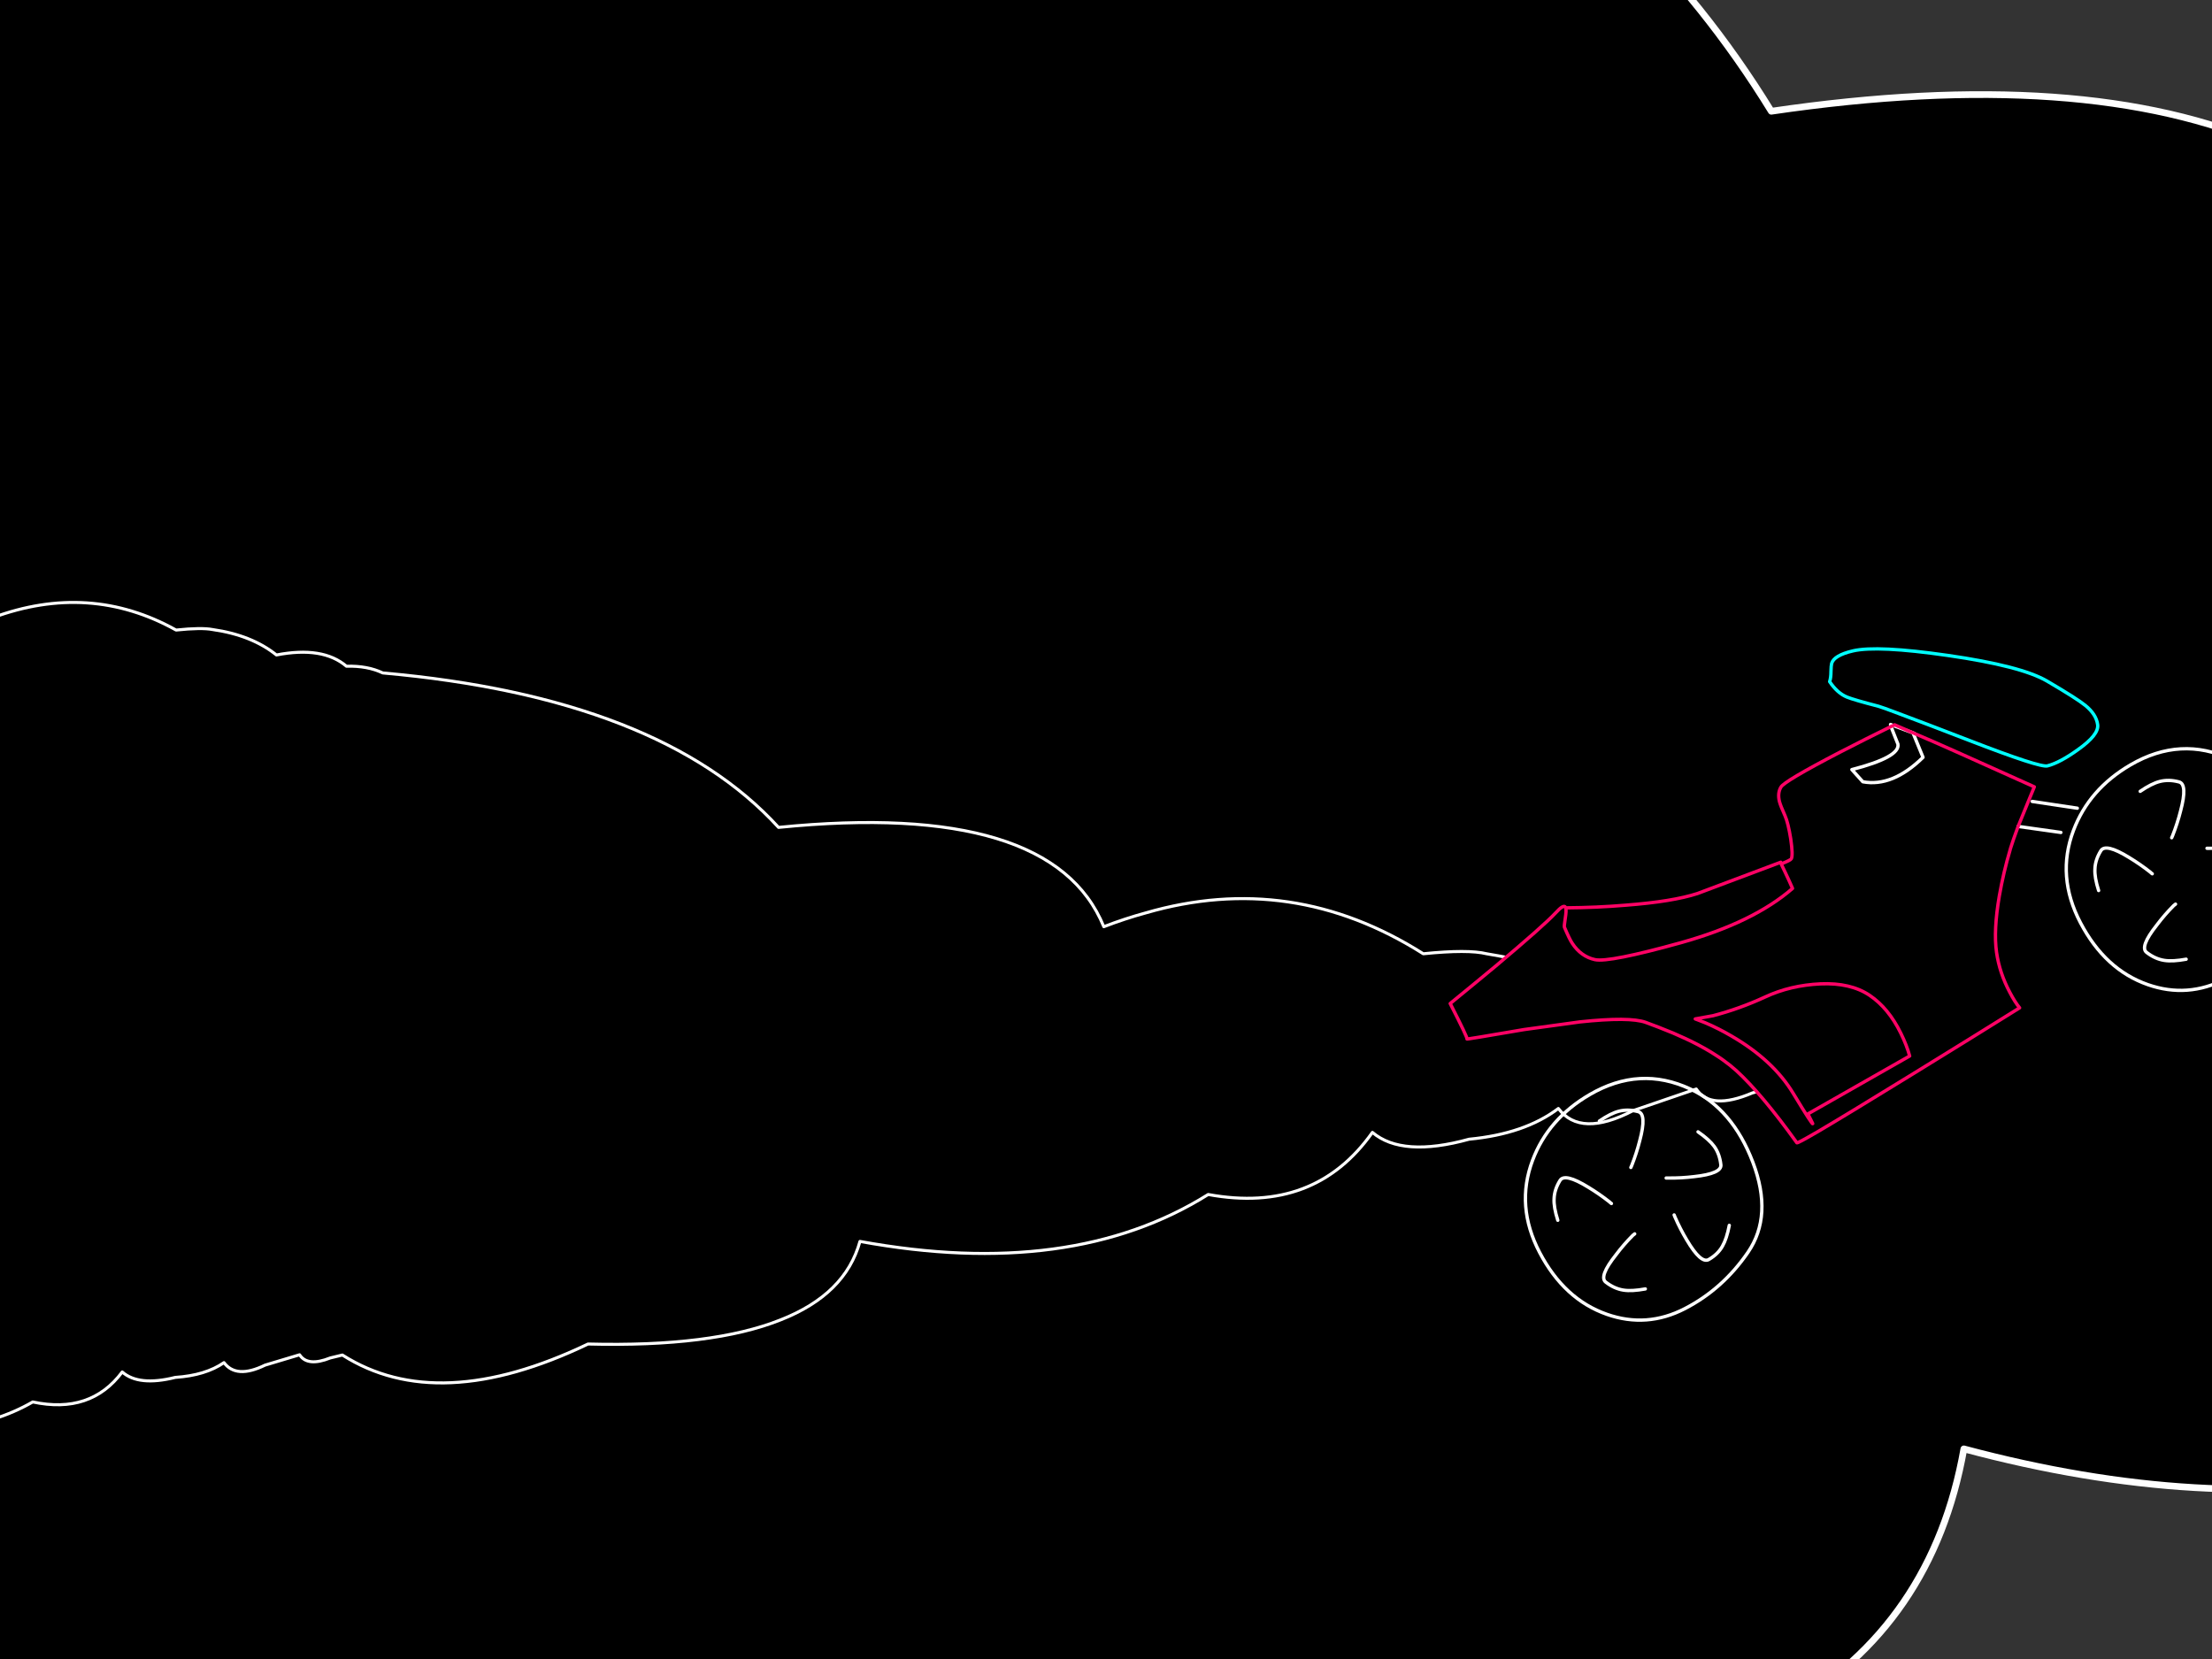 <?xml version="1.0" encoding="utf-8"?>
<svg id="EdithAnim11" image-rendering="inherit" baseProfile="basic" version="1.1" x="0px" y="0px" width="800" height="600" xmlns="http://www.w3.org/2000/svg" xmlns:xlink="http://www.w3.org/1999/xlink">
  <rect width="100%" height="100%" fill="#333333" stroke="none"/>
  <defs>
    <g id="Bike-Wheel" overflow="visible">
      <path id="Layer5_0_1_STROKES" stroke="#FFF" stroke-width="1" stroke-linejoin="round" stroke-linecap="round" fill="none" d="M2.05 -34.85Q-12.35 -34.85 -22.65 -26.45 -34 -17.2 -34.7 -1.55 -35.4 14.3 -26.6 24.6 -18.4 34.2 -5.6 34.85 7.15 35.5 19.2 29.8 31.25 24.1 34.05 7.25 36.85 -9.65 28.9 -21.15 19.4 -34.85 2.05 -34.85Z" test="Bike Wheel"/>
      <path id="Layer4_0_1_STROKES" stroke="#FFF" stroke-width="1" stroke-linejoin="round" stroke-linecap="round" fill="none" d="M.55 -26.55Q4.65 -26.85 7.1 -26.15 9.75 -25.4 12 -23.15 13.95 -21.25 8 -15.35 5.3 -12.6 2.25 -10.2 1.95 -10 1.7 -9.8M24.45 -8.9Q26.2 -5.15 26.45 -2.65 26.7 .1 25.4 3.05 24.35 5.5 16.7 2.1 13.2 .6 9.85 -1.4 9.5 -1.6 9.25 -1.75M18.45 20Q15.75 23.1 13.55 24.35 11.2 25.75 8 25.75 5.3 25.75 5.25 17.4 5.2 13.55 5.65 9.7 5.7 9.35 5.75 9M-25.15 -7.15Q-24.25 -11.2 -22.85 -13.3 -21.4 -15.6 -18.6 -17.1 -16.2 -18.45 -12.25 -11.05 -10.4 -7.65 -9 -4.1 -8.9 -3.7 -8.75 -3.4M-12.85 23.8Q-16.75 22.4 -18.7 20.8 -20.85 19.05 -22.05 16.1 -23.1 13.6 -15.3 10.55 -11.75 9.05 -8 8.05 -7.65 8 -7.3 7.95" test="Bike Wheel"/>
    </g>
  </defs>
  <g id="19_Motorbikesf90r1" overflow="visible">
    <g id="Smokef16r1">
      <path fill="#000" stroke="none" d="M150.141,-178.781 Q133.923,-216.973 70.959,-209.063 36.138,-253.312 -41.851,-258.997 -41.851,217.234 -41.851,693.464 -18.955,728.938 20.278,707.06 72.629,713.117 80.738,684.071 127.007,699.892 157.654,677.891 181.146,685.925 194.383,663.306 201.3,671.958 215.848,667.385 228.25,666.767 235.882,660.216 241.129,669.98 252.696,662.564 259.851,660.092 266.887,657.497 270.226,664.666 279.408,659.969 281.913,659.227 284.298,658.486 362.883,732.275 486.784,646.496 589.458,650.822 645.625,618.316 698.93,587.786 710.259,524.009 884.841,570.73 997.055,467.771 1084.942,491.502 1131.927,393.24 1156.254,423.646 1211.466,401.521 1257.497,395.218 1284.924,364.688 1302.931,400.162 1346.457,367.16 1372.454,354.306 1398.45,341.328 1409.898,367.531 1444.6,346.025 1463.084,338.856 1481.448,331.564 1508.757,330.328 1536.065,329.092 1536.065,325.013 1537.138,315.866 1537.615,311.664 1538.092,307.462 1538.092,301.776 1538.092,296.09 1528.671,298.068 1519.251,300.046 1515.554,284.348 1512.692,282.989 1485.026,270.011 1472.385,278.786 1450.086,262.842 1419.677,264.449 1386.287,219.953 1317.957,240.594 1286.117,201.166 1236.032,187.94 1230.904,186.457 1225.657,185.345 1210.393,180.401 1172.949,186.334 1063.835,89.802 942.319,141.096 925.266,148.141 907.856,158.029 867.43,6.866 640.617,40.238 545.336,-115.003 315.541,-146.274 308.863,-150.476 300.158,-150.106 289.664,-161.6 270.465,-156.78 259.732,-168.028 243.276,-171.241 238.386,-172.601 227.892,-171.118 191.163,-198.433 150.141,-178.781Z" test="Smoke" stroke-width="2.428"/>
      <path id="Layer2_0_1_STROKES" stroke="#FFF" stroke-width="2.428" stroke-linejoin="round" stroke-linecap="round" fill="none" d="M1536.065,329.092 Q1508.757,330.328 1481.448,331.564 1463.084,338.856 1444.6,346.025 1409.898,367.531 1398.45,341.328 1372.454,354.306 1346.457,367.16 1302.931,400.162 1284.924,364.688 1257.497,395.218 1211.466,401.521 1156.254,423.646 1131.927,393.24 1084.942,491.502 997.055,467.771 884.841,570.73 710.259,524.009 698.93,587.786 645.625,618.316 589.458,650.822 486.784,646.496 362.883,732.275 284.298,658.486 281.913,659.227 279.408,659.969 270.226,664.666 266.887,657.497 259.851,660.092 252.696,662.564 241.129,669.98 235.882,660.216 228.25,666.767 215.848,667.385 201.3,671.958 194.383,663.306 181.146,685.925 157.654,677.891 127.007,699.892 80.738,684.071 72.629,713.117 20.278,707.06 -18.955,728.938 -41.851,693.464 -41.851,217.234 -41.851,-258.997 36.138,-253.312 70.959,-209.063 133.923,-216.973 150.141,-178.781 191.163,-198.433 227.892,-171.118 238.386,-172.601 243.276,-171.241 259.732,-168.028 270.465,-156.78 289.664,-161.6 300.158,-150.106 308.863,-150.476 315.541,-146.274 545.336,-115.003 640.617,40.238 867.43,6.866 907.856,158.029 925.266,148.141 942.319,141.096 1063.835,89.802 1172.949,186.334 1210.393,180.401 1225.657,185.345 1230.904,186.457 1236.032,187.94 1286.117,201.166 1317.957,240.594 1386.287,219.953 1419.677,264.449 1450.086,262.842 1472.385,278.786 1485.026,270.011 1512.692,282.989 1515.554,284.348 1519.251,300.046 1528.671,298.068 1538.092,296.09 1538.092,301.776 1538.092,307.462 1537.615,311.664 1537.138,315.866 1536.065,325.013 1536.065,329.092Z" test="Smoke"/>
    </g>
    <g id="Smokef13r1">
      <path fill="#000" stroke="none" d="M-2.748,223.43 Q-14.486,198.954 -69.815,204.215 -97.733,175.896 -165.624,172.465 -165.624,348.739 -165.624,525.014 -145.511,546.7 -110.296,531.236 -62.899,533.844 -56.681,513.76 -15.184,522.59 11.845,507.035 32.784,511.518 44.205,496.192 50.169,501.453 63.367,498.159 74.344,497.427 81.006,492.806 85.447,498.799 95.853,493.721 102.071,491.846 108.353,489.97 111.208,494.407 119.457,491.114 121.614,490.564 123.835,490.061 158.415,512.067 212.665,486.081 257.587,487.225 282.333,477.343 305.746,468.147 311.012,448.978 387.469,462.977 436.96,432.005 475.475,439.096 496.35,409.541 507.136,418.691 531.311,412.012 551.488,410.09 563.607,400.895 571.601,411.554 590.636,401.672 602.057,397.784 613.478,393.849 618.618,401.718 633.782,395.267 641.904,393.071 649.962,390.875 661.954,390.509 673.946,390.143 673.946,388.633 674.517,385.248 674.771,383.693 675.025,382.137 675.025,380.032 675.025,377.928 670.901,378.523 666.776,379.163 665.127,374.405 663.794,374.039 651.675,370.15 646.092,372.804 636.257,368.046 622.932,368.549 608.085,355.236 578.2,361.504 564.114,349.655 542.097,345.72 539.876,345.308 537.656,344.942 530.993,343.295 514.75,344.942 467.226,314.839 414.372,330.165 406.822,332.224 399.208,335.152 380.553,289.356 281.571,299.238 238.743,252.299 138.428,243.377 132.845,240.724 125.294,240.952 116.728,233.632 99.977,236.881 91.031,229.698 76.882,227.685 72.884,226.907 63.684,227.868 32.403,210.437 -2.748,223.43Z" test="Smoke_22" stroke-width="1.092"/>
      <path id="Layer1_0_1_STROKES" stroke="#FFF" stroke-width="1.092" stroke-linejoin="round" stroke-linecap="round" fill="none" d="M673.946,390.143 Q661.954,390.509 649.962,390.875 641.904,393.071 633.782,395.267 618.618,401.718 613.478,393.849 602.057,397.784 590.636,401.672 571.601,411.554 563.607,400.895 551.488,410.09 531.311,412.012 507.136,418.691 496.35,409.541 475.475,439.096 436.96,432.005 387.469,462.977 311.012,448.978 305.746,468.147 282.333,477.343 257.587,487.225 212.665,486.081 158.415,512.067 123.835,490.061 121.614,490.564 119.457,491.114 111.208,494.407 108.353,489.97 102.071,491.846 95.853,493.721 85.447,498.799 81.006,492.806 74.344,497.427 63.367,498.159 50.169,501.453 44.205,496.192 32.784,511.518 11.845,507.035 -15.184,522.59 -56.681,513.76 -62.899,533.844 -110.296,531.236 -145.511,546.7 -165.624,525.014 -165.624,348.739 -165.624,172.465 -97.733,175.896 -69.815,204.215 -14.486,198.954 -2.748,223.43 32.403,210.437 63.684,227.868 72.884,226.907 76.882,227.685 91.031,229.698 99.977,236.881 116.728,233.632 125.294,240.952 132.845,240.724 138.428,243.377 238.743,252.299 281.571,299.238 380.553,289.356 399.208,335.152 406.822,332.224 414.372,330.165 467.226,314.839 514.75,344.942 530.993,343.295 537.656,344.942 539.876,345.308 542.097,345.72 564.114,349.655 578.2,361.504 608.085,355.236 622.932,368.549 636.257,368.046 646.092,372.804 651.675,370.15 663.794,374.039 665.127,374.405 666.776,379.163 670.901,378.523 675.025,377.928 675.025,380.032 675.025,382.137 674.771,383.693 674.517,385.248 673.946,388.633 673.946,390.143Z" test="Smoke_22"/>
    </g>
    <g id="MotorBikePinkf6r1">
      <g id="RedBike-container">
        <path fill="#000" stroke="none" d="M568.623,341.145 Q571.772,345.952 576.824,347.065 581.875,348.177 608.048,340.904 634.19,333.579 648.296,321.309 647.059,318.465 645.496,315.181 L644.184,312.449 Q644.257,312.421 644.289,312.388 L644.037,311.836 613.926,323.15 Q604.937,326.079 587.804,327.388 577.546,328.259 566.262,328.33 566.562,329.204 566.099,332.13 565.657,334.973 565.788,335.317 567.637,339.692 568.623,341.145 M734.969,289.847 L733.774,289.355 729.888,298.888 745.349,301.068 748.426,302.632 Q751.37,297.063 753.325,293.278 L751.286,292.298 734.969,289.847 M686.41,269.124 Q687.25,273.807 669.754,278.334 L673.717,282.737 Q684.455,284.732 695.486,273.904 L691.861,265.04 684.737,262.409 Q684.289,262.6 683.893,262.76 L686.41,269.124 M669.754,278.334 Q687.25,273.807 686.41,269.124 L683.893,262.76 Q674.706,267.272 665.35,272.091 645.228,282.552 644.091,284.682 642.82,286.82 643.557,289.886 643.952,291.404 645.593,295.062 646.7,297.563 647.639,303.377 648.504,309.304 647.856,310.591 647.648,311.055 644.289,312.388 644.257,312.421 644.184,312.449 L645.496,315.181 Q647.059,318.465 648.296,321.309 634.19,333.579 608.048,340.904 581.875,348.177 576.824,347.065 571.772,345.952 568.623,341.145 567.637,339.692 565.788,335.317 565.657,334.973 566.099,332.13 566.562,329.204 566.262,328.33 566.229,328.213 566.141,328.121 565.555,326.902 562.591,330.188 558.335,334.764 541.019,349.322 532.304,356.564 524.482,362.937 530.917,375.547 530.551,375.76 530.186,375.973 551.151,372.362 571.09,369.628 571.411,369.58 589.453,367.671 595.218,369.767 600.012,371.518 604.072,373.208 604.546,373.422 605.072,373.605 607.586,374.675 609.78,375.686 609.925,375.772 610.006,375.834 610.815,376.192 611.54,376.549 616.821,379.135 621.033,381.925 622.245,382.687 623.354,383.51 625.879,385.325 627.947,387.196 637.233,395.699 649.861,413.301 650.026,413.585 657.164,409.397 657.245,409.385 657.268,409.336 667.231,403.531 690.394,389.276 692.068,388.248 693.726,387.195 712.096,375.937 730.42,364.498 728.747,362.466 726.897,358.93 723.145,351.887 722.072,344.403 720.943,336.463 723.096,323.954 724.606,315.385 726.969,307.438 727.004,307.138 727.121,306.86 728.041,303.878 729.888,298.888 L733.774,289.355 735.742,284.573 Q719.912,277.441 709.992,273.006 709.985,272.992 709.909,272.984 696.71,267.072 694.2,266.055 L692.335,265.254 691.861,265.04 695.486,273.904 Q684.455,284.732 673.717,282.737 L669.754,278.334 M658.402,355.828 Q669.308,355.349 676.21,359.998 683.029,364.625 687.449,373.655 689.659,378.17 690.656,381.923 L653.851,402.868 655.588,406.33 Q655.791,407.4 648.53,395.411 641.268,383.423 626.173,374.668 621.505,371.934 616.58,369.839 L613.085,368.519 619.534,367.349 Q629.12,364.843 638.323,360.601 647.445,356.338 658.402,355.828 M676.21,359.998 Q669.308,355.349 658.402,355.828 647.445,356.338 638.323,360.601 629.12,364.843 619.534,367.349 L613.085,368.519 616.58,369.839 Q621.505,371.934 626.173,374.668 641.268,383.423 648.53,395.411 655.791,407.4 655.588,406.33 L653.851,402.868 690.656,381.923 Q689.659,378.17 687.449,373.655 683.029,364.625 676.21,359.998 M704.504,237.056 Q678.931,233.354 670.129,235.405 663.301,237.004 662.433,239.956 662.237,240.7 662.188,242.895 662.191,245.061 661.716,246.526 664.469,250.654 667.973,252.109 670.529,253.137 679.419,255.439 680.644,255.782 686.596,258.04 686.673,258.045 686.679,258.062 695.029,261.153 712.37,267.846 737.821,277.7 740.483,276.989 744.984,275.836 751.584,271.083 759.145,265.701 758.643,262.079 758.133,258.322 754.165,255.11 751.223,252.699 740.396,246.352 731.06,240.884 704.504,237.056Z" test="RedBike container" stroke-width="1.208"/>
        <path id="Layer3_0_1_STROKES" stroke="#0FF" stroke-width="1.208" stroke-linejoin="round" stroke-linecap="round" fill="none" d="M661.716,246.526 Q662.191,245.061 662.188,242.895 662.237,240.7 662.433,239.956 663.301,237.004 670.129,235.405 678.931,233.354 704.504,237.056 731.06,240.884 740.396,246.352 751.223,252.699 754.165,255.11 758.133,258.322 758.643,262.079 759.145,265.701 751.584,271.083 744.984,275.836 740.483,276.989 737.821,277.7 712.37,267.846 695.029,261.153 686.72,258.073 686.673,258.045 686.623,258.025 680.644,255.782 679.419,255.439 670.529,253.137 667.973,252.109 664.469,250.654 661.716,246.526Z" test="RedBike container"/>
        <path id="Layer3_0_2_STROKES" stroke="#FFF" stroke-width="1.208" stroke-linejoin="round" stroke-linecap="round" fill="none" d="M691.861,265.04 L695.486,273.904 Q684.455,284.732 673.717,282.737 L669.754,278.334 Q687.25,273.807 686.41,269.124 L683.893,262.76 M692.335,265.254 L691.861,265.04 684.737,262.409 M683.893,262.76 L683.737,262.012 684.737,262.409 M751.286,292.298 L734.969,289.847 M729.888,298.888 L745.349,301.068" test="RedBike container"/>
        <path id="Layer3_0_3_STROKES" stroke="#FF0265" stroke-width="1.208" stroke-linejoin="round" stroke-linecap="round" fill="none" d="M683.893,262.76 Q674.706,267.272 665.35,272.091 645.228,282.552 644.091,284.682 642.82,286.82 643.557,289.886 643.952,291.404 645.593,295.062 646.7,297.563 647.639,303.377 648.504,309.304 647.856,310.591 647.648,311.055 644.33,312.399 644.257,312.421 644.184,312.449 L645.496,315.181 Q647.059,318.465 648.296,321.309 634.19,333.579 608.048,340.904 581.875,348.177 576.824,347.065 571.772,345.952 568.623,341.145 567.637,339.692 565.788,335.317 565.657,334.973 566.099,332.13 566.562,329.204 566.262,328.33 566.229,328.213 566.182,328.132 565.555,326.902 562.591,330.188 558.335,334.764 541.019,349.322 532.304,356.564 524.482,362.937 530.917,375.547 530.551,375.76 530.186,375.973 551.151,372.362 571.09,369.628 571.411,369.58 589.453,367.671 595.218,369.767 600.012,371.518 604.072,373.208 604.546,373.422 605.072,373.605 607.586,374.675 609.795,375.713 609.925,375.772 610.047,375.845 610.815,376.192 611.54,376.549 616.821,379.135 621.033,381.925 622.245,382.687 623.354,383.51 625.879,385.325 627.947,387.196 637.233,395.699 649.861,413.301 650.026,413.585 657.179,409.423 657.245,409.385 657.31,409.347 667.231,403.531 690.394,389.276 692.068,388.248 693.742,387.221 712.096,375.937 730.42,364.498 728.747,362.466 726.897,358.93 723.145,351.887 722.072,344.403 720.943,336.463 723.096,323.954 724.606,315.385 726.969,307.438 727.004,307.138 727.121,306.86 728.041,303.878 729.888,298.888 L733.774,289.355 735.742,284.573 Q719.912,277.441 710.033,273.017 709.985,272.992 709.935,272.969 696.71,267.072 694.2,266.055 L692.335,265.254 M683.893,262.76 Q684.289,262.6 684.737,262.409 684.945,262.287 685.206,262.135 L691.861,265.04 M566.262,328.33 Q577.546,328.259 587.804,327.388 604.937,326.079 613.926,323.15 L644.037,311.836 M616.58,369.839 Q621.505,371.934 626.173,374.668 641.268,383.423 648.53,395.411 655.791,407.4 655.588,406.33 L653.851,402.868 690.656,381.923 Q689.659,378.17 687.449,373.655 683.029,364.625 676.21,359.998 669.308,355.349 658.402,355.828 647.445,356.338 638.323,360.601 629.12,364.843 619.534,367.349 L613.111,368.503 616.58,369.839Z" test="RedBike container"/>
        <use xlink:href="#Bike-Wheel" transform="matrix(1.044 -.608 .608 1.044 789.6 314.25)"/>
        <use xlink:href="#Bike-Wheel" transform="matrix(1.044 -.608 .608 1.044 594 433.5)"/>
      </g>
    </g>
  </g>
</svg>